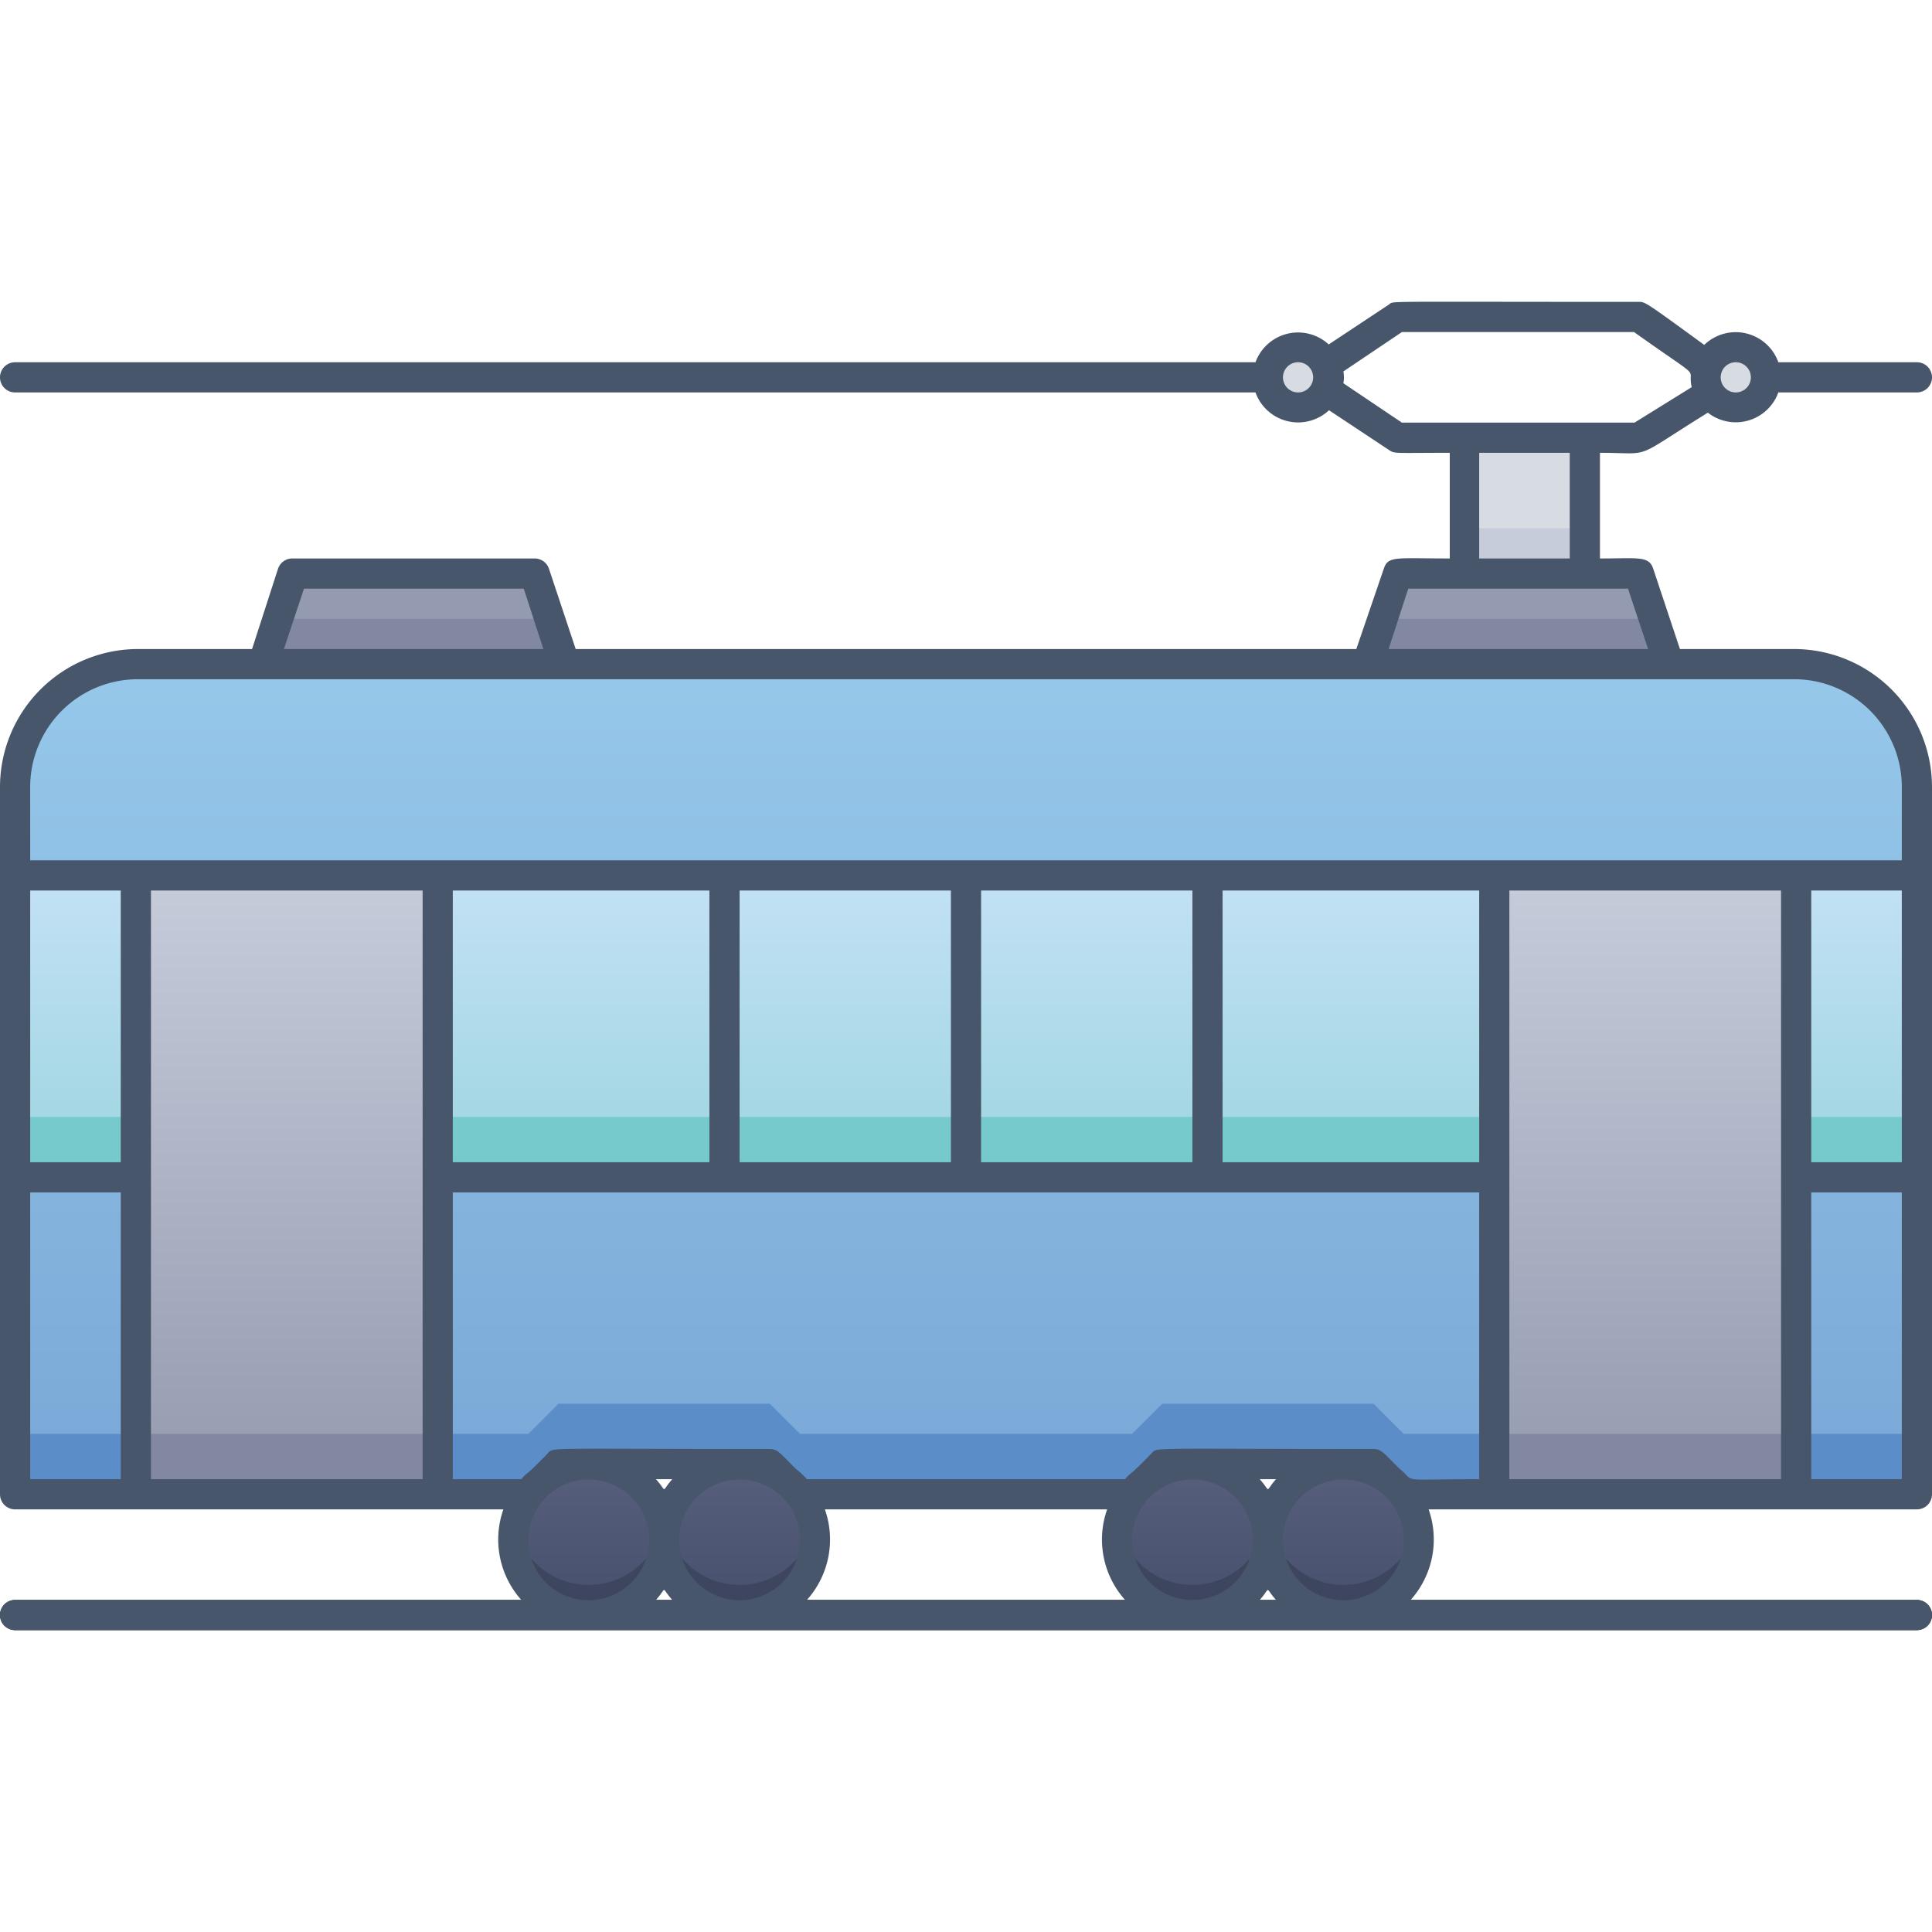 <svg xmlns="http://www.w3.org/2000/svg" xmlns:xlink="http://www.w3.org/1999/xlink" viewBox="0 0 128 128"><defs><style>.cls-1{fill:url(#linear-gradient);}.cls-2{fill:#5b8dc9;}.cls-3{fill:url(#linear-gradient-2);}.cls-4{fill:url(#linear-gradient-3);}.cls-5{fill:url(#linear-gradient-4);}.cls-6{fill:url(#linear-gradient-5);}.cls-7{fill:url(#linear-gradient-6);}.cls-8{fill:url(#linear-gradient-7);}.cls-9{fill:#8288a1;}.cls-10{fill:url(#linear-gradient-8);}.cls-11{fill:url(#linear-gradient-9);}.cls-12{fill:#77cacb;}.cls-13{fill:url(#linear-gradient-10);}.cls-14{fill:#949aaf;}.cls-15{fill:#d7dbe2;}.cls-16{fill:#c6ccda;}.cls-17{fill:none;stroke:#231f20;stroke-linecap:round;stroke-linejoin:round;stroke-width:2px;}.cls-18{fill:#3d465e;}.cls-19{fill:#47566a;}</style><linearGradient id="linear-gradient" x1="64" y1="99" x2="64" y2="44" gradientUnits="userSpaceOnUse"><stop offset="0" stop-color="#7aa8d7"/><stop offset="1" stop-color="#96c8ea"/></linearGradient><linearGradient id="linear-gradient-2" x1="39" y1="107" x2="39" y2="97" gradientUnits="userSpaceOnUse"><stop offset="0" stop-color="#464f6b"/><stop offset="1" stop-color="#575f7c"/></linearGradient><linearGradient id="linear-gradient-3" x1="49" x2="49" xlink:href="#linear-gradient-2"/><linearGradient id="linear-gradient-4" x1="79" x2="79" xlink:href="#linear-gradient-2"/><linearGradient id="linear-gradient-5" x1="89" x2="89" xlink:href="#linear-gradient-2"/><linearGradient id="linear-gradient-6" x1="19" y1="99" x2="19" y2="58" gradientUnits="userSpaceOnUse"><stop offset="0" stop-color="#949aaf"/><stop offset="1" stop-color="#c6ccda"/></linearGradient><linearGradient id="linear-gradient-7" x1="109" x2="109" xlink:href="#linear-gradient-6"/><linearGradient id="linear-gradient-8" x1="5" y1="78" x2="5" y2="58" gradientUnits="userSpaceOnUse"><stop offset="0" stop-color="#9dd5df"/><stop offset="1" stop-color="#c3e1f5"/></linearGradient><linearGradient id="linear-gradient-9" x1="123" x2="123" xlink:href="#linear-gradient-8"/><linearGradient id="linear-gradient-10" x1="64" x2="64" xlink:href="#linear-gradient-8"/></defs><title>Trem</title><g id="Trem"><path class="cls-1" d="M127,52.13V99H93l-2-2H77l-2,2H53l-2-2H37l-2,2H1V52.13A8.13,8.13,0,0,1,9.13,44H118.87A8.13,8.13,0,0,1,127,52.13Z"/><polygon class="cls-2" points="127 95 127 99 93 99 91 97 77 97 75 99 53 99 51 97 37 97 35 99 1 99 1 95 35 95 37 93 51 93 53 95 75 95 77 93 91 93 93 95 127 95"/><circle class="cls-3" cx="39" cy="102" r="5"/><circle class="cls-4" cx="49" cy="102" r="5"/><circle class="cls-5" cx="79" cy="102" r="5"/><circle class="cls-6" cx="89" cy="102" r="5"/><rect class="cls-7" x="9" y="58" width="20" height="41"/><rect class="cls-8" x="99" y="58" width="20" height="41"/><rect class="cls-9" x="9" y="95" width="20" height="4"/><rect class="cls-9" x="99" y="95" width="20" height="4"/><rect class="cls-10" x="1" y="58" width="8" height="20"/><rect class="cls-11" x="119" y="58" width="8" height="20"/><rect class="cls-12" x="1" y="74" width="8" height="4"/><rect class="cls-12" x="119" y="74" width="8" height="4"/><rect class="cls-13" x="29" y="58" width="70" height="20"/><rect class="cls-12" x="29" y="74" width="70" height="4"/><polygon class="cls-14" points="37.42 44 17.42 44 19.42 38 35.42 38 37.42 44"/><polygon class="cls-14" points="110.58 44 90.58 44 92.58 38 108.58 38 110.58 44"/><polygon class="cls-9" points="37.42 44 17.42 44 18.42 41 36.42 41 37.42 44"/><polygon class="cls-9" points="110.58 44 90.58 44 91.58 41 109.58 41 110.58 44"/><rect class="cls-15" x="97" y="29" width="8" height="9"/><rect class="cls-16" x="97" y="35" width="8" height="3"/><line class="cls-17" x1="1" y1="107" x2="127" y2="107"/><path class="cls-18" d="M39,107a5,5,0,0,1-4.9-6,5,5,0,0,0,9.8,0A5,5,0,0,1,39,107Z"/><path class="cls-18" d="M49,107a5,5,0,0,1-4.9-6,5,5,0,0,0,9.8,0A5,5,0,0,1,49,107Z"/><path class="cls-18" d="M79,107a5,5,0,0,1-4.9-6,5,5,0,0,0,9.8,0A5,5,0,0,1,79,107Z"/><path class="cls-18" d="M89,107a5,5,0,0,1-4.9-6,5,5,0,0,0,9.8,0A5,5,0,0,1,89,107Z"/><circle class="cls-15" cx="86" cy="25" r="2"/><circle class="cls-15" cx="115" cy="25" r="2"/><path class="cls-19" d="M118.87,43H111.3l-1.77-5.32c-.29-.87-1-.68-3.53-.68V30c3.62,0,2,.53,7.15-2.66A3,3,0,0,0,117.82,26H127a1,1,0,0,0,0-2h-9.18a3,3,0,0,0-4.91-1.15C109,20,109,20,108.58,20c-17.5,0-16.2-.07-16.55.17l-4,2.65A3,3,0,0,0,83.18,24H1a1,1,0,0,0,0,2H83.18a3,3,0,0,0,4.87,1.18l4,2.65c.36.24.36.17,4,.17v7c-3.57,0-4.08-.19-4.37.68L89.86,43H38.14l-1.77-5.32a1,1,0,0,0-.95-.68h-16a1,1,0,0,0-1,.68L16.7,43H9.13A9.15,9.15,0,0,0,0,52.13V99a1,1,0,0,0,1,1H33.35a6,6,0,0,0,1.19,6H1a1,1,0,0,0,0,2H127a1,1,0,0,0,0-2H93.46a6,6,0,0,0,1.19-6H127a1,1,0,0,0,1-1V52.13A9.15,9.15,0,0,0,118.87,43ZM115,24a1,1,0,0,1,0,2A1,1,0,0,1,115,24ZM86,26a1,1,0,0,1,0-2A1,1,0,0,1,86,26Zm3-.61a2,2,0,0,0,0-.78L92.88,22h15.38c4.82,3.43,3.48,2.16,3.82,3.65L108.29,28H92.88ZM98,30h6v7H98Zm-4.7,9h14.56l1.33,4H92ZM20.14,39H34.7L36,43H18.81ZM8,77H2V59H8ZM2,79H8V98H2Zm8,19V59H28V98ZM63,59V77H49V59Zm16,0V77H65V59Zm19,0V77H81V59ZM47,77H30V59H47ZM35,102a4.12,4.12,0,0,1,1.56-3.15A4,4,0,1,1,35,102Zm48,0a4,4,0,0,1-8,0,4.12,4.12,0,0,1,1.56-3.15A4,4,0,0,1,83,102Zm.46-4h1.08C83.76,98.87,84.25,98.88,83.46,98Zm1.08,8H83.46C84.24,105.13,83.75,105.12,84.54,106Zm-10,0H53.46a6,6,0,0,0,1.19-6h18.7A6,6,0,0,0,74.54,106Zm-23.1-7.15A4,4,0,1,1,45,102,4,4,0,0,1,51.44,98.85ZM44.54,106H43.46C44.24,105.13,43.75,105.12,44.54,106Zm-1.08-8h1.08C43.76,98.87,44.25,98.88,43.46,98ZM85,102a4,4,0,0,1,6.44-3.15A4,4,0,1,1,85,102Zm7.7-4.71c-1-1-1.18-1.29-1.7-1.29-15.19,0-14.29-.13-14.71.29C74.64,98,75,97.45,74.54,98H53.46a5.66,5.66,0,0,0-.76-.71c-1-1-1.18-1.29-1.7-1.29-15.19,0-14.29-.13-14.71.29C34.64,98,35,97.45,34.54,98H30V79H98V98C92.36,98,93.91,98.24,92.7,97.29ZM100,98V59h18V98Zm26-21h-6V59h6Zm-6,21V79h6V98Zm6-41H2V52.13A7.14,7.14,0,0,1,9.13,45H118.87A7.14,7.14,0,0,1,126,52.13Z"/></g></svg>